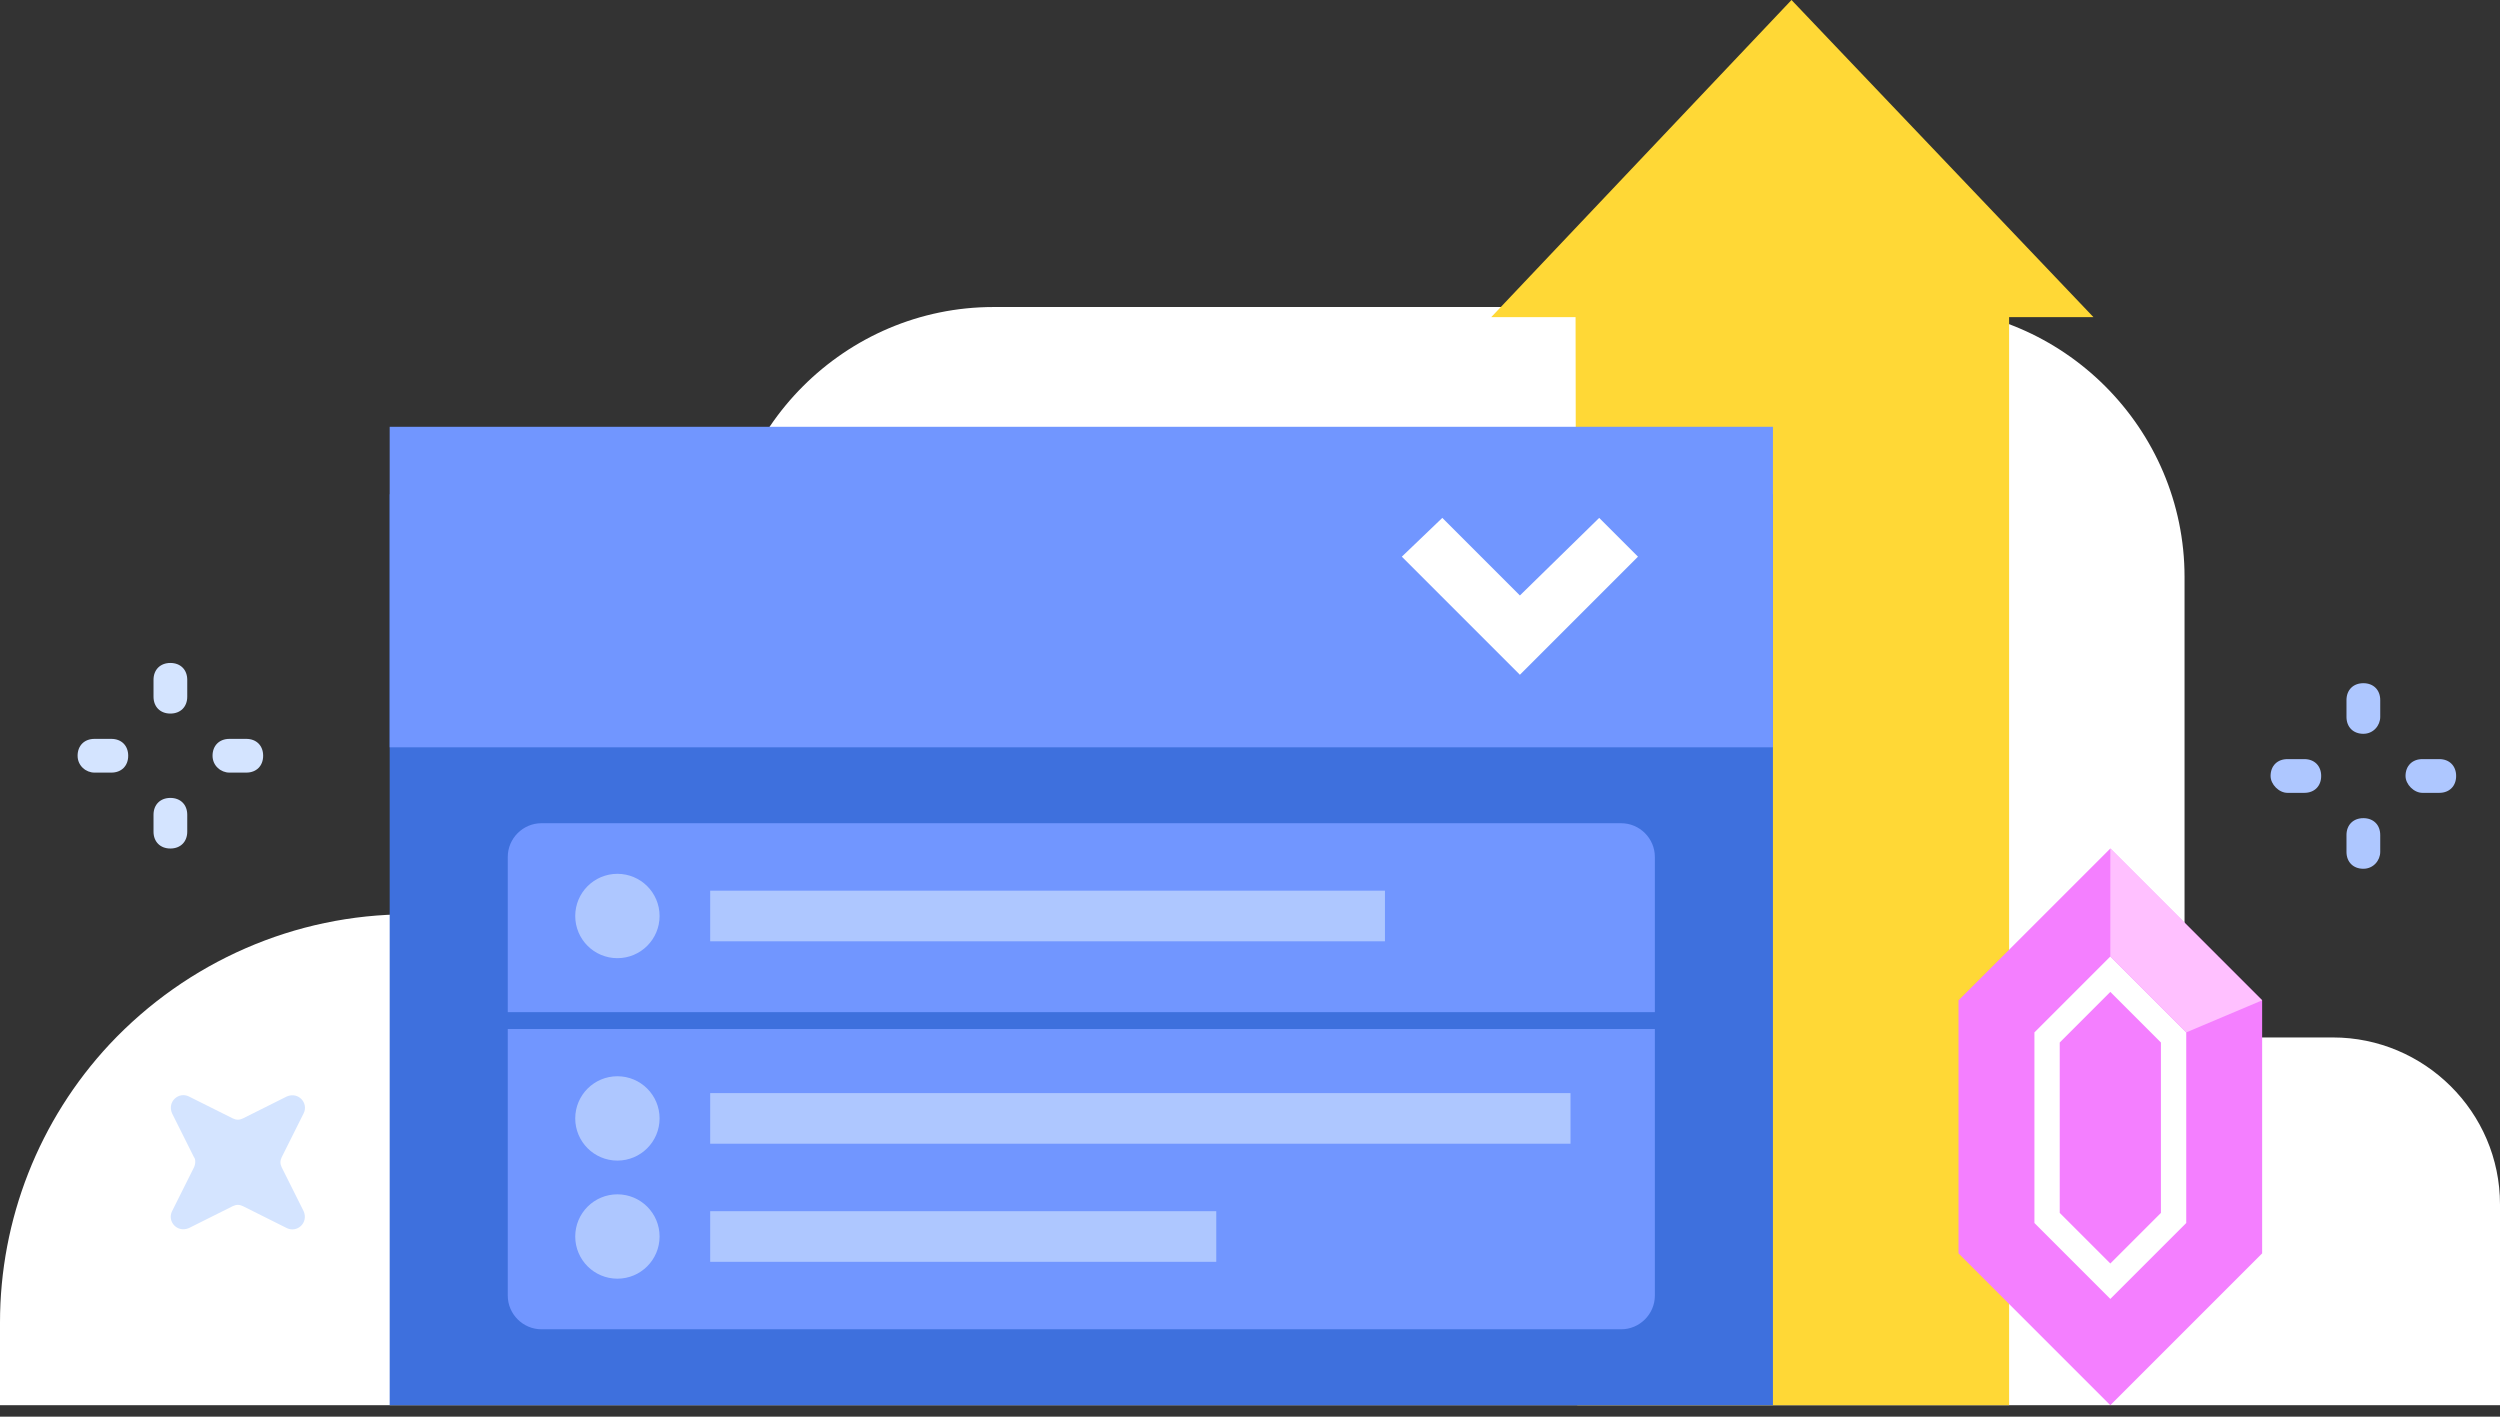 <svg width="180" height="102" viewBox="0 0 180 102" fill="none" xmlns="http://www.w3.org/2000/svg">
<rect x="0" y="0" width="180" height="102" fill="#333333" stroke="none"/>
<g clip-path="url(#clip0)">
<path d="M0 101.174V95.223C0 87.814 2.794 80.648 7.895 75.182C13.482 69.231 21.255 65.83 29.393 65.83H42.51C47.854 65.83 52.105 61.579 52.105 56.235V41.539C52.105 30.85 60.85 22.105 71.538 22.105H137.854C148.543 22.105 157.287 30.85 157.287 41.539V70.081C157.287 72.632 159.352 74.697 161.903 74.697H167.976C174.534 74.697 180 80.041 180 86.721V101.296H0V101.174Z" fill="white"/>
<path d="M150.729 22.834L128.988 0L107.368 22.834H113.441L113.563 101.174H144.656V22.834H150.729Z" fill="#FFD836"/>
<path d="M127.652 35.587H28.057V101.174H127.652V35.587Z" fill="#3E70DD"/>
<path d="M116.721 95.709H38.988C37.652 95.709 36.559 94.616 36.559 93.28V61.701C36.559 60.365 37.652 59.272 38.988 59.272H116.721C118.057 59.272 119.15 60.365 119.15 61.701V93.28C119.15 94.616 118.057 95.709 116.721 95.709Z" fill="#7196FF"/>
<path d="M127.652 30.729H28.057V53.806H127.652V30.729Z" fill="#7196FF"/>
<path d="M109.433 48.583L100.931 40.081L103.846 37.288L109.433 42.875L115.142 37.288L117.935 40.081L109.433 48.583Z" fill="white"/>
<path d="M151.943 61.093L141.012 72.024V90.243L151.943 101.174L162.874 90.243V72.024L151.943 61.093ZM157.409 88.057L151.943 93.522L146.478 88.057V74.332L151.943 68.867L157.409 74.332V88.057Z" fill="#F47FFF"/>
<path d="M148.3 75.061V87.328L151.943 90.972L155.587 87.328V75.061L151.943 71.417L148.3 75.061Z" fill="#F47FFF"/>
<path d="M151.943 61.093V68.867L157.409 74.332L162.874 72.024L151.943 61.093Z" fill="#FFC0FF"/>
<path d="M13.967 84.049L12.389 87.206C12.024 87.935 12.753 88.785 13.603 88.421L16.761 86.842C17.004 86.721 17.247 86.721 17.49 86.842L20.648 88.421C21.377 88.785 22.227 88.057 21.862 87.206L20.283 84.049C20.162 83.805 20.162 83.563 20.283 83.32L21.862 80.162C22.227 79.433 21.498 78.583 20.648 78.947L17.49 80.526C17.247 80.648 17.004 80.648 16.761 80.526L13.603 78.947C12.874 78.583 12.024 79.312 12.389 80.162L13.967 83.32C14.089 83.441 14.089 83.805 13.967 84.049Z" fill="#D4E4FF"/>
<path d="M170.162 52.834C169.433 52.834 168.947 52.348 168.947 51.62V50.405C168.947 49.676 169.433 49.19 170.162 49.19C170.891 49.19 171.377 49.676 171.377 50.405V51.62C171.377 52.227 170.891 52.834 170.162 52.834Z" fill="#AEC7FF"/>
<path d="M170.162 62.551C169.433 62.551 168.947 62.065 168.947 61.336V60.122C168.947 59.393 169.433 58.907 170.162 58.907C170.891 58.907 171.377 59.393 171.377 60.122V61.336C171.377 61.944 170.891 62.551 170.162 62.551Z" fill="#AEC7FF"/>
<path d="M173.198 55.871C173.198 55.142 173.684 54.656 174.413 54.656H175.628C176.356 54.656 176.842 55.142 176.842 55.871C176.842 56.6 176.356 57.085 175.628 57.085H174.413C173.806 57.085 173.198 56.478 173.198 55.871Z" fill="#AEC7FF"/>
<path d="M163.482 55.871C163.482 55.142 163.968 54.656 164.696 54.656H165.911C166.64 54.656 167.125 55.142 167.125 55.871C167.125 56.6 166.64 57.085 165.911 57.085H164.696C164.089 57.085 163.482 56.478 163.482 55.871Z" fill="#AEC7FF"/>
<path d="M12.267 51.377C11.538 51.377 11.053 50.891 11.053 50.162V48.947C11.053 48.219 11.538 47.733 12.267 47.733C12.996 47.733 13.482 48.219 13.482 48.947V50.162C13.482 50.891 12.996 51.377 12.267 51.377Z" fill="#D4E4FF"/>
<path d="M12.267 61.093C11.538 61.093 11.053 60.608 11.053 59.879V58.664C11.053 57.935 11.538 57.45 12.267 57.45C12.996 57.45 13.482 57.935 13.482 58.664V59.879C13.482 60.608 12.996 61.093 12.267 61.093Z" fill="#D4E4FF"/>
<path d="M15.303 54.413C15.303 53.685 15.789 53.199 16.518 53.199H17.733C18.461 53.199 18.947 53.685 18.947 54.413C18.947 55.142 18.461 55.628 17.733 55.628H16.518C15.911 55.628 15.303 55.142 15.303 54.413Z" fill="#D4E4FF"/>
<path d="M5.587 54.413C5.587 53.685 6.073 53.199 6.802 53.199H8.016C8.745 53.199 9.231 53.685 9.231 54.413C9.231 55.142 8.745 55.628 8.016 55.628H6.802C6.194 55.628 5.587 55.142 5.587 54.413Z" fill="#D4E4FF"/>
<path d="M123.522 72.874H34.858V74.089H123.522V72.874Z" fill="#3E70DD"/>
<path d="M44.453 68.988C46.13 68.988 47.49 67.629 47.49 65.951C47.49 64.275 46.13 62.915 44.453 62.915C42.776 62.915 41.417 64.275 41.417 65.951C41.417 67.629 42.776 68.988 44.453 68.988Z" fill="#AEC7FF"/>
<path d="M99.716 64.129H51.133V67.773H99.716V64.129Z" fill="#AEC7FF"/>
<path d="M44.453 83.563C46.13 83.563 47.49 82.203 47.49 80.526C47.49 78.849 46.13 77.49 44.453 77.49C42.776 77.49 41.417 78.849 41.417 80.526C41.417 82.203 42.776 83.563 44.453 83.563Z" fill="#AEC7FF"/>
<path d="M113.077 78.704H51.133V82.348H113.077V78.704Z" fill="#AEC7FF"/>
<path d="M44.453 92.065C46.13 92.065 47.49 90.705 47.49 89.028C47.49 87.351 46.13 85.992 44.453 85.992C42.776 85.992 41.417 87.351 41.417 89.028C41.417 90.705 42.776 92.065 44.453 92.065Z" fill="#AEC7FF"/>
<path d="M87.571 87.206H51.133V90.85H87.571V87.206Z" fill="#AEC7FF"/>
</g>
<defs>
<clipPath id="clip0">
<rect width="180" height="101.174" fill="white"/>
</clipPath>
</defs>
</svg>
